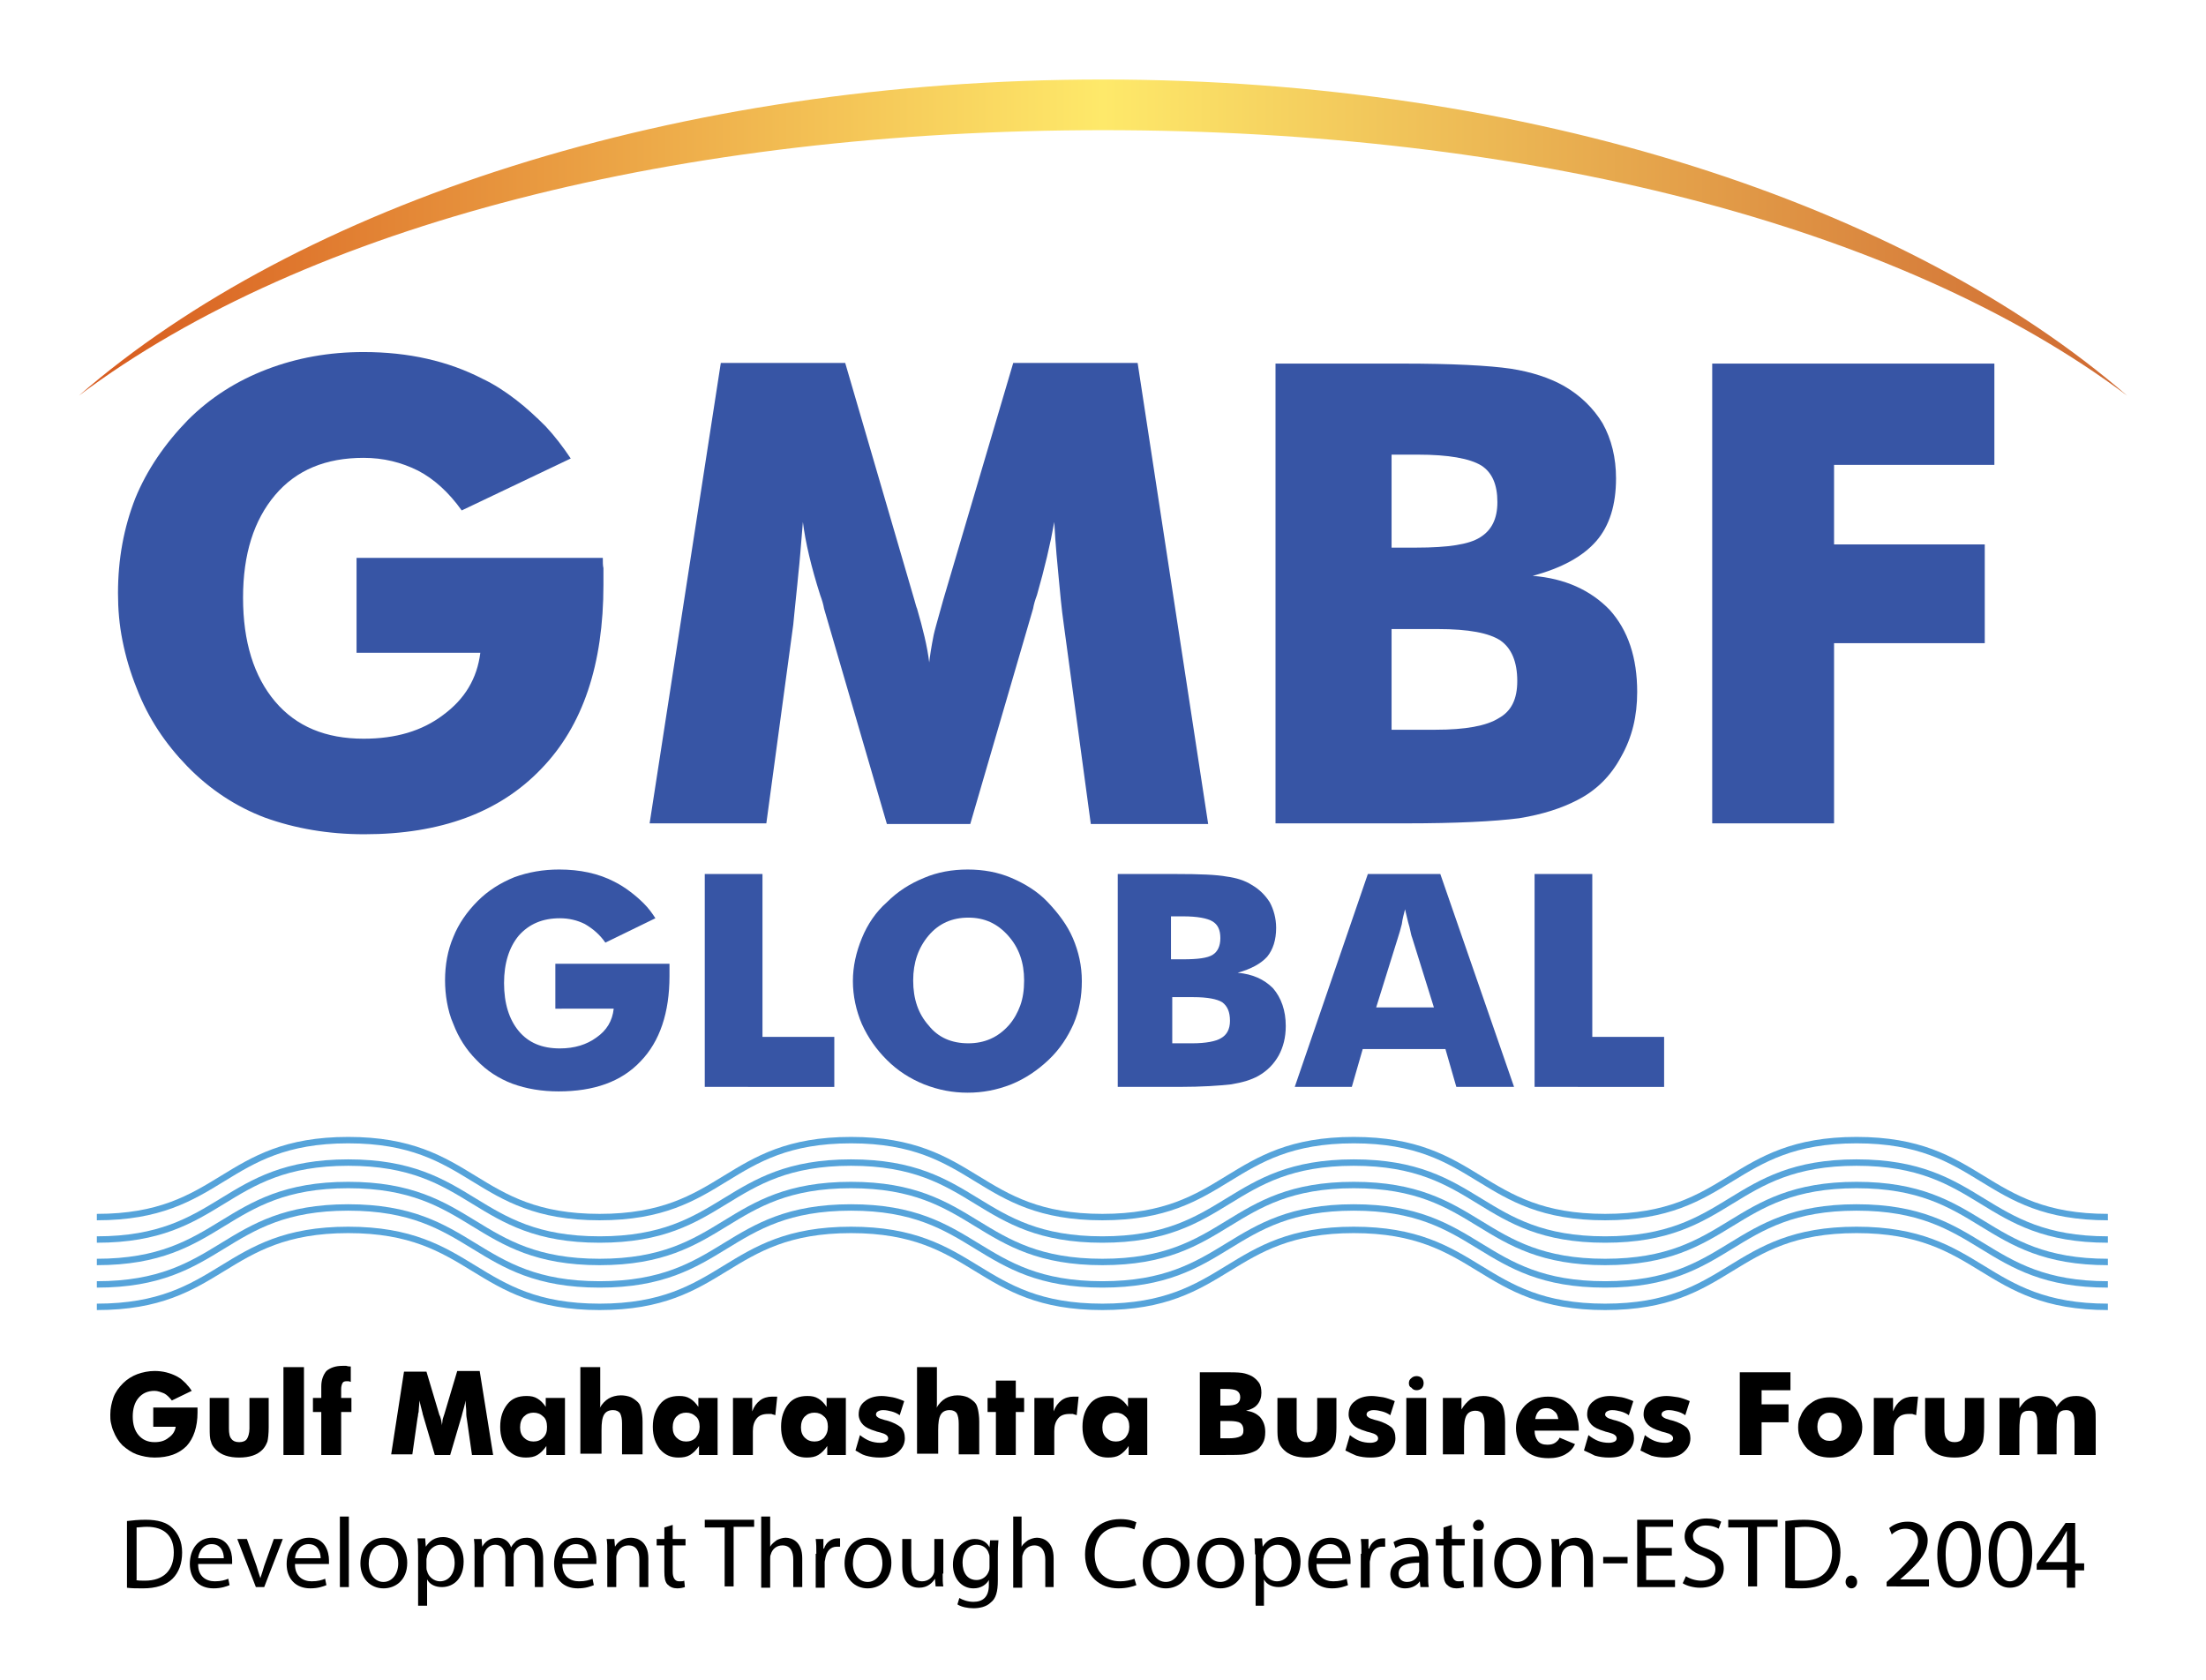 <?xml version="1.0" encoding="utf-8"?>
<!-- Generator: Adobe Illustrator 19.0.0, SVG Export Plug-In . SVG Version: 6.00 Build 0)  -->
<svg version="1.1" id="Layer_1" xmlns="http://www.w3.org/2000/svg" xmlns:xlink="http://www.w3.org/1999/xlink" x="0px" y="0px"
	 viewBox="0 0 344 262" style="enable-background:new 0 0 344 262;" xml:space="preserve">
<style type="text/css">
	.st0{fill:#3755A5;}
	.st1{fill:url(#XMLID_52_);}
	.st2{fill:none;stroke:#55A3DA;stroke-miterlimit:10;}
</style>
<g id="XMLID_187_">
	<g id="XMLID_701_">
		<path id="XMLID_765_" d="M23.9,222.2v-2.7h6.9c0,0.1,0,0.2,0,0.3v0.5c0,2.2-0.6,4-1.7,5.2c-1.2,1.2-2.8,1.8-5,1.8
			c-1,0-1.9-0.2-2.8-0.5c-0.8-0.3-1.5-0.8-2.2-1.4c-0.6-0.6-1.1-1.4-1.4-2.2c-0.2-0.4-0.3-0.9-0.4-1.3c-0.1-0.4-0.1-0.9-0.1-1.3
			c0-1,0.2-1.8,0.5-2.7c0.3-0.8,0.8-1.5,1.5-2.2c0.6-0.6,1.4-1.1,2.2-1.4c0.8-0.3,1.8-0.5,2.7-0.5c1.3,0,2.4,0.3,3.4,0.8
			c0.3,0.2,0.6,0.3,0.9,0.6s0.6,0.5,0.8,0.8c0.3,0.3,0.5,0.6,0.7,0.9l-3.1,1.5c-0.4-0.5-0.8-0.9-1.2-1.1c-0.5-0.2-1-0.4-1.5-0.4
			c-1.1,0-1.9,0.4-2.5,1.1c-0.6,0.7-0.9,1.7-0.9,2.9c0,1.2,0.3,2.2,0.9,2.9c0.6,0.7,1.4,1.1,2.5,1.1c0.9,0,1.6-0.2,2.2-0.7
			c0.6-0.4,1-1,1.1-1.7H23.9z"/>
		<path id="XMLID_763_" d="M41.9,218v4.6c0,1-0.1,1.8-0.2,2.2c-0.2,0.5-0.4,0.9-0.8,1.3c-0.4,0.4-0.9,0.7-1.5,0.9
			c-0.6,0.2-1.3,0.3-2.1,0.3c-0.8,0-1.5-0.1-2.1-0.3c-0.6-0.2-1.1-0.5-1.5-0.9c-0.4-0.4-0.7-0.8-0.8-1.3c-0.2-0.5-0.2-1.2-0.2-2.2
			V218h3v4.8c0,0.7,0.1,1.3,0.4,1.6c0.2,0.3,0.6,0.5,1.2,0.5c0.6,0,1-0.2,1.2-0.5c0.2-0.3,0.4-0.9,0.4-1.6V218H41.9z"/>
		<path id="XMLID_761_" d="M44.2,226.9v-13.7h3.2v13.7H44.2z"/>
		<path id="XMLID_759_" d="M50.1,226.9v-6.7h-1.3V218h1.3v-1.8c0-1,0.3-1.8,0.8-2.4c0.6-0.5,1.4-0.8,2.5-0.8c0.1,0,0.3,0,0.6,0
			c0.3,0.1,0.6,0.1,0.7,0.1v2.4c-0.1,0-0.2-0.1-0.4-0.1c-0.2,0-0.3,0-0.3,0c-0.3,0-0.5,0.1-0.6,0.3c-0.1,0.2-0.2,0.5-0.2,0.9v1.4
			h1.6v2.2h-1.6v6.7H50.1z"/>
		<path id="XMLID_757_" d="M76.9,226.9h-3.3l-0.8-5.6c-0.1-0.5-0.1-0.9-0.1-1.3c0-0.4-0.1-0.9-0.1-1.6c-0.1,0.6-0.3,1.3-0.5,2
			c0,0.1-0.1,0.3-0.1,0.4l-1.8,6.1h-2.4l-1.8-6.1c0-0.1-0.1-0.2-0.1-0.4c-0.2-0.8-0.4-1.5-0.5-2c0,0.6-0.1,1.1-0.1,1.4
			c0,0.2,0,0.4-0.1,0.7c0,0.3-0.1,0.6-0.1,0.7l-0.8,5.6h-3.3l2-12.9h3.5l2,6.7c0,0.1,0.1,0.2,0.1,0.2c0.2,0.6,0.3,1.1,0.3,1.5
			c0-0.2,0.1-0.4,0.1-0.8c0-0.1,0.1-0.4,0.3-1l2-6.7h3.5L76.9,226.9z"/>
		<path id="XMLID_754_" d="M88.1,218v8.9h-2.9v-1.4c-0.4,0.6-0.9,1.1-1.4,1.4c-0.5,0.3-1.1,0.4-1.8,0.4c-1.2,0-2.1-0.4-2.9-1.3
			c-0.3-0.4-0.6-0.9-0.8-1.5c-0.2-0.6-0.3-1.2-0.3-2c0-1.5,0.4-2.6,1.1-3.5c0.7-0.9,1.7-1.3,3-1.3c0.7,0,1.2,0.1,1.7,0.4
			c0.5,0.3,0.9,0.7,1.3,1.3V218H88.1z M85.3,222.5c0-0.7-0.2-1.3-0.6-1.6c-0.4-0.4-0.9-0.6-1.5-0.6s-1.1,0.2-1.5,0.6
			c-0.4,0.4-0.6,1-0.6,1.7c0,0.7,0.2,1.2,0.6,1.6c0.4,0.4,0.9,0.6,1.5,0.6c0.6,0,1.1-0.2,1.5-0.6C85.2,223.7,85.3,223.2,85.3,222.5z
			"/>
		<path id="XMLID_752_" d="M90.5,226.9v-13.7h3.1v4.8c0,0.2,0,0.5,0,0.9c0,0.3,0,0.6-0.1,0.7c0.4-0.7,0.9-1.2,1.4-1.5
			c0.5-0.3,1.2-0.5,1.9-0.5c0.6,0,1.1,0.1,1.6,0.3c0.4,0.2,0.8,0.5,1.1,0.8c0.3,0.3,0.4,0.7,0.5,1.1c0.1,0.5,0.2,1.1,0.2,1.9v5.1
			h-3.2v-4.8c0-0.7-0.1-1.2-0.3-1.6c-0.2-0.3-0.6-0.5-1.1-0.5c-0.6,0-1.1,0.2-1.4,0.7c-0.3,0.5-0.4,1.3-0.4,2.4v3.7H90.5z"/>
		<path id="XMLID_749_" d="M111.9,218v8.9H109v-1.4c-0.4,0.6-0.9,1.1-1.4,1.4c-0.5,0.3-1.1,0.4-1.8,0.4c-1.2,0-2.1-0.4-2.9-1.3
			c-0.3-0.4-0.6-0.9-0.8-1.5c-0.2-0.6-0.3-1.2-0.3-2c0-1.5,0.4-2.6,1.1-3.5c0.7-0.9,1.7-1.3,3-1.3c0.7,0,1.2,0.1,1.7,0.4
			c0.5,0.3,0.9,0.7,1.3,1.3V218H111.9z M109.1,222.5c0-0.7-0.2-1.3-0.6-1.6c-0.4-0.4-0.9-0.6-1.5-0.6s-1.1,0.2-1.5,0.6
			c-0.4,0.4-0.6,1-0.6,1.7c0,0.7,0.2,1.2,0.6,1.6c0.4,0.4,0.9,0.6,1.5,0.6c0.6,0,1.1-0.2,1.5-0.6
			C108.9,223.7,109.1,223.2,109.1,222.5z"/>
		<path id="XMLID_747_" d="M114.3,226.9V218h3v2.1c0.3-0.8,0.7-1.3,1.2-1.7c0.5-0.4,1.2-0.6,1.9-0.6c0.2,0,0.3,0,0.4,0
			c0.1,0,0.1,0,0.2,0c0.1,0,0.1,0,0.2,0l-0.3,2.9c-0.2-0.1-0.4-0.1-0.6-0.2c-0.2,0-0.4,0-0.5,0c-0.8,0-1.4,0.2-1.8,0.7
			c-0.4,0.5-0.6,1.1-0.6,2v3.7H114.3z"/>
		<path id="XMLID_744_" d="M131.9,218v8.9H129v-1.4c-0.4,0.6-0.9,1.1-1.4,1.4c-0.5,0.3-1.1,0.4-1.8,0.4c-1.2,0-2.1-0.4-2.9-1.3
			c-0.3-0.4-0.6-0.9-0.8-1.5c-0.2-0.6-0.3-1.2-0.3-2c0-1.5,0.4-2.6,1.1-3.5c0.7-0.9,1.7-1.3,3-1.3c0.7,0,1.2,0.1,1.7,0.4
			c0.5,0.3,0.9,0.7,1.3,1.3V218H131.9z M129.1,222.5c0-0.7-0.2-1.3-0.6-1.6c-0.4-0.4-0.9-0.6-1.5-0.6s-1.1,0.2-1.5,0.6
			c-0.4,0.4-0.6,1-0.6,1.7c0,0.7,0.2,1.2,0.6,1.6c0.4,0.4,0.9,0.6,1.5,0.6c0.6,0,1.1-0.2,1.5-0.6
			C128.9,223.7,129.1,223.2,129.1,222.5z"/>
		<path id="XMLID_742_" d="M133.4,226.2l0.7-2.4c0.5,0.4,1,0.7,1.5,0.9c0.5,0.2,1.1,0.3,1.7,0.3c0.4,0,0.7-0.1,0.9-0.2
			c0.2-0.1,0.3-0.3,0.3-0.5c0-0.4-0.4-0.7-1.2-0.9c-0.3-0.1-0.5-0.1-0.7-0.2c-1-0.3-1.6-0.6-2-1c-0.4-0.4-0.7-1-0.7-1.6
			c0-0.9,0.3-1.6,1-2.1c0.6-0.5,1.5-0.8,2.6-0.8c0.5,0,1.1,0.1,1.7,0.2c0.5,0.1,1.1,0.3,1.8,0.6l-0.7,2.2c-0.4-0.3-0.9-0.5-1.3-0.6
			c-0.4-0.1-0.8-0.2-1.3-0.2c-0.4,0-0.6,0.1-0.8,0.2c-0.2,0.1-0.3,0.3-0.3,0.5c0,0.3,0.4,0.6,1.2,0.8c0.3,0.1,0.4,0.1,0.4,0.1
			c1.1,0.3,1.8,0.7,2.3,1.1c0.4,0.4,0.6,1,0.6,1.7c0,0.9-0.4,1.6-1.1,2.2c-0.7,0.6-1.6,0.8-2.8,0.8c-0.8,0-1.5-0.1-2.2-0.3
			S134,226.5,133.4,226.2z"/>
		<path id="XMLID_740_" d="M143,226.9v-13.7h3.1v4.8c0,0.2,0,0.5,0,0.9c0,0.3,0,0.6-0.1,0.7c0.4-0.7,0.9-1.2,1.4-1.5
			c0.5-0.3,1.2-0.5,1.9-0.5c0.6,0,1.1,0.1,1.6,0.3c0.4,0.2,0.8,0.5,1.1,0.8c0.3,0.3,0.4,0.7,0.5,1.1c0.1,0.5,0.2,1.1,0.2,1.9v5.1
			h-3.2v-4.8c0-0.7-0.1-1.2-0.3-1.6c-0.2-0.3-0.6-0.5-1.1-0.5c-0.6,0-1.1,0.2-1.4,0.7c-0.3,0.5-0.4,1.3-0.4,2.4v3.7H143z"/>
		<path id="XMLID_738_" d="M155.3,226.9l0-6.7H154V218h1.3v-2.7h3.1v2.7h1.3v2.2h-1.3v6.7H155.3z"/>
		<path id="XMLID_736_" d="M161.3,226.9V218h3v2.1c0.3-0.8,0.7-1.3,1.2-1.7c0.5-0.4,1.2-0.6,1.9-0.6c0.2,0,0.3,0,0.4,0
			c0.1,0,0.1,0,0.2,0s0.1,0,0.2,0l-0.3,2.9c-0.2-0.1-0.4-0.1-0.6-0.2c-0.2,0-0.4,0-0.5,0c-0.8,0-1.4,0.2-1.8,0.7
			c-0.4,0.5-0.6,1.1-0.6,2v3.7H161.3z"/>
		<path id="XMLID_733_" d="M178.9,218v8.9H176v-1.4c-0.4,0.6-0.9,1.1-1.4,1.4c-0.5,0.3-1.1,0.4-1.8,0.4c-1.2,0-2.1-0.4-2.9-1.3
			c-0.3-0.4-0.6-0.9-0.8-1.5s-0.3-1.2-0.3-2c0-1.5,0.4-2.6,1.1-3.5c0.7-0.9,1.7-1.3,3-1.3c0.7,0,1.2,0.1,1.7,0.4
			c0.5,0.3,0.9,0.7,1.3,1.3V218H178.9z M176.1,222.5c0-0.7-0.2-1.3-0.6-1.6c-0.4-0.4-0.9-0.6-1.5-0.6s-1.1,0.2-1.5,0.6
			c-0.4,0.4-0.6,1-0.6,1.7c0,0.7,0.2,1.2,0.6,1.6c0.4,0.4,0.9,0.6,1.5,0.6c0.6,0,1.1-0.2,1.5-0.6
			C175.9,223.7,176.1,223.2,176.1,222.5z"/>
		<path id="XMLID_729_" d="M187.1,226.9V214h3.5c1.4,0,2.4,0,3.1,0.1c0.6,0.1,1.1,0.3,1.5,0.5c0.5,0.3,0.8,0.6,1.1,1
			c0.3,0.4,0.4,1,0.4,1.6c0,0.7-0.2,1.3-0.6,1.8s-1,0.8-1.8,1c0.9,0.1,1.6,0.4,2.2,1c0.5,0.6,0.8,1.3,0.8,2.3c0,0.7-0.1,1.3-0.4,1.8
			c-0.3,0.5-0.7,1-1.2,1.2c-0.4,0.2-1,0.4-1.6,0.5c-0.7,0.1-1.8,0.1-3.2,0.1H187.1z M190.4,219.2h0.7c0.9,0,1.5-0.1,1.8-0.3
			c0.3-0.2,0.5-0.5,0.5-1c0-0.5-0.2-0.8-0.5-1c-0.3-0.2-0.9-0.3-1.8-0.3h-0.8V219.2z M190.4,224.3h1.2c0.8,0,1.4-0.1,1.8-0.3
			c0.4-0.2,0.5-0.5,0.5-1c0-0.5-0.2-0.9-0.5-1.1c-0.3-0.2-0.9-0.3-1.8-0.3h-1.3V224.3z"/>
		<path id="XMLID_727_" d="M208.4,218v4.6c0,1-0.1,1.8-0.2,2.2c-0.2,0.5-0.4,0.9-0.8,1.3c-0.4,0.4-0.9,0.7-1.5,0.9
			c-0.6,0.2-1.3,0.3-2.1,0.3c-0.8,0-1.5-0.1-2.1-0.3c-0.6-0.2-1.1-0.5-1.5-0.9c-0.4-0.4-0.7-0.8-0.8-1.3c-0.2-0.5-0.2-1.2-0.2-2.2
			V218h3v4.8c0,0.7,0.1,1.3,0.4,1.6c0.2,0.3,0.6,0.5,1.2,0.5c0.6,0,1-0.2,1.2-0.5c0.2-0.3,0.4-0.9,0.4-1.6V218H208.4z"/>
		<path id="XMLID_725_" d="M209.8,226.2l0.7-2.4c0.5,0.4,1,0.7,1.5,0.9c0.5,0.2,1.1,0.3,1.7,0.3c0.4,0,0.7-0.1,0.9-0.2
			c0.2-0.1,0.3-0.3,0.3-0.5c0-0.4-0.4-0.7-1.2-0.9c-0.3-0.1-0.5-0.1-0.7-0.2c-1-0.3-1.6-0.6-2-1c-0.4-0.4-0.7-1-0.7-1.6
			c0-0.9,0.3-1.6,1-2.1c0.6-0.5,1.5-0.8,2.6-0.8c0.5,0,1.1,0.1,1.8,0.2c0.5,0.1,1.1,0.3,1.8,0.6l-0.7,2.2c-0.4-0.3-0.9-0.5-1.3-0.6
			c-0.4-0.1-0.8-0.2-1.3-0.2c-0.4,0-0.6,0.1-0.8,0.2c-0.2,0.1-0.3,0.3-0.3,0.5c0,0.3,0.4,0.6,1.2,0.8c0.3,0.1,0.4,0.1,0.4,0.1
			c1.1,0.3,1.8,0.7,2.3,1.1c0.4,0.4,0.6,1,0.6,1.7c0,0.9-0.4,1.6-1.1,2.2c-0.7,0.6-1.6,0.8-2.8,0.8c-0.8,0-1.5-0.1-2.2-0.3
			C211,226.8,210.4,226.5,209.8,226.2z"/>
		<path id="XMLID_722_" d="M219.3,226.9V218h3.1v8.9H219.3z M219.7,215.7L219.7,215.7c0-0.3,0.1-0.6,0.4-0.8
			c0.2-0.2,0.5-0.3,0.8-0.3c0.3,0,0.6,0.1,0.8,0.3s0.3,0.5,0.3,0.8c0,0.3-0.1,0.6-0.3,0.8c-0.2,0.2-0.5,0.3-0.8,0.3
			c-0.3,0-0.6-0.1-0.8-0.4C219.8,216.3,219.7,216,219.7,215.7z"/>
		<path id="XMLID_720_" d="M225,226.9V218h2.9v1.8c0.4-0.7,0.9-1.2,1.4-1.6c0.5-0.3,1.2-0.5,2-0.5c0.6,0,1.1,0.1,1.6,0.3
			c0.4,0.2,0.8,0.5,1.1,0.8c0.3,0.3,0.4,0.7,0.5,1.1c0.1,0.5,0.2,1.1,0.2,1.9v5.1h-3.2v-4.8c0-0.7-0.1-1.2-0.3-1.6
			c-0.2-0.3-0.6-0.5-1.1-0.5c-0.6,0-1.1,0.2-1.4,0.7c-0.3,0.5-0.4,1.3-0.4,2.4v3.7H225z"/>
		<path id="XMLID_717_" d="M246.1,223.1h-6.8c0,0.7,0.2,1.2,0.5,1.6c0.3,0.4,0.8,0.6,1.5,0.6c0.5,0,0.9-0.1,1.2-0.3
			c0.3-0.2,0.6-0.5,0.7-0.8l2.4,1c-0.3,0.7-0.8,1.2-1.5,1.6c-0.7,0.4-1.6,0.6-2.6,0.6c-1.6,0-2.8-0.4-3.7-1.3
			c-0.9-0.8-1.4-2-1.4-3.4c0-1.4,0.5-2.5,1.4-3.5c0.9-0.9,2.1-1.4,3.6-1.4c1.5,0,2.6,0.5,3.5,1.4c0.4,0.5,0.8,1,1,1.7
			c0.2,0.6,0.3,1.4,0.3,2.2V223.1z M243,221.3c-0.1-0.5-0.2-0.9-0.6-1.2c-0.3-0.3-0.7-0.5-1.2-0.5c-0.5,0-0.9,0.1-1.2,0.4
			c-0.3,0.3-0.5,0.7-0.6,1.3H243z"/>
		<path id="XMLID_715_" d="M247,226.2l0.7-2.4c0.5,0.4,1,0.7,1.5,0.9c0.5,0.2,1.1,0.3,1.7,0.3c0.4,0,0.7-0.1,0.9-0.2
			c0.2-0.1,0.3-0.3,0.3-0.5c0-0.4-0.4-0.7-1.2-0.9c-0.3-0.1-0.5-0.1-0.7-0.2c-1-0.3-1.6-0.6-2-1c-0.4-0.4-0.7-1-0.7-1.6
			c0-0.9,0.3-1.6,1-2.1c0.6-0.5,1.5-0.8,2.6-0.8c0.5,0,1.1,0.1,1.8,0.2c0.5,0.1,1.1,0.3,1.8,0.6l-0.7,2.2c-0.4-0.3-0.9-0.5-1.3-0.6
			c-0.4-0.1-0.8-0.2-1.3-0.2c-0.4,0-0.6,0.1-0.8,0.2c-0.2,0.1-0.3,0.3-0.3,0.5c0,0.3,0.4,0.6,1.2,0.8c0.3,0.1,0.4,0.1,0.4,0.1
			c1.1,0.3,1.8,0.7,2.3,1.1c0.4,0.4,0.6,1,0.6,1.7c0,0.9-0.4,1.6-1.1,2.2c-0.7,0.6-1.6,0.8-2.8,0.8c-0.8,0-1.5-0.1-2.2-0.3
			C248.3,226.8,247.7,226.5,247,226.2z"/>
		<path id="XMLID_713_" d="M255.8,226.2l0.7-2.4c0.5,0.4,1,0.7,1.5,0.9c0.5,0.2,1.1,0.3,1.7,0.3c0.4,0,0.7-0.1,0.9-0.2
			c0.2-0.1,0.3-0.3,0.3-0.5c0-0.4-0.4-0.7-1.2-0.9c-0.3-0.1-0.5-0.1-0.7-0.2c-1-0.3-1.6-0.6-2-1c-0.4-0.4-0.7-1-0.7-1.6
			c0-0.9,0.3-1.6,1-2.1c0.6-0.5,1.5-0.8,2.6-0.8c0.5,0,1.1,0.1,1.8,0.2c0.5,0.1,1.1,0.3,1.8,0.6l-0.7,2.2c-0.4-0.3-0.9-0.5-1.3-0.6
			c-0.4-0.1-0.8-0.2-1.3-0.2c-0.4,0-0.6,0.1-0.8,0.2c-0.2,0.1-0.3,0.3-0.3,0.5c0,0.3,0.4,0.6,1.2,0.8c0.3,0.1,0.4,0.1,0.4,0.1
			c1.1,0.3,1.8,0.7,2.3,1.1c0.4,0.4,0.6,1,0.6,1.7c0,0.9-0.4,1.6-1.1,2.2c-0.7,0.6-1.6,0.8-2.8,0.8c-0.8,0-1.5-0.1-2.2-0.3
			C257,226.8,256.4,226.5,255.8,226.2z"/>
		<path id="XMLID_711_" d="M271.3,226.9V214h7.9v2.8h-4.5v2.2h4.2v2.8h-4.2v5.1H271.3z"/>
		<path id="XMLID_708_" d="M290.4,222.5c0,0.7-0.1,1.3-0.4,1.8c-0.3,0.6-0.6,1.1-1.1,1.6c-0.5,0.5-1.1,0.8-1.6,1.1
			c-0.6,0.2-1.2,0.3-1.9,0.3c-0.7,0-1.3-0.1-1.9-0.3c-0.6-0.2-1.1-0.6-1.6-1c-0.5-0.5-0.8-1-1.1-1.6c-0.3-0.5-0.4-1.2-0.4-1.8
			c0-0.7,0.1-1.3,0.4-1.8c0.2-0.6,0.6-1.1,1.1-1.6c0.5-0.4,1-0.8,1.6-1c0.6-0.2,1.2-0.3,1.9-0.3c0.7,0,1.3,0.1,1.9,0.3
			c0.6,0.2,1.1,0.6,1.6,1c0.5,0.4,0.9,1,1.1,1.6C290.2,221.2,290.4,221.8,290.4,222.5z M287.2,222.5c0-0.7-0.2-1.2-0.5-1.6
			c-0.3-0.4-0.8-0.6-1.4-0.6c-0.6,0-1,0.2-1.4,0.6c-0.3,0.4-0.5,0.9-0.5,1.6c0,0.7,0.2,1.2,0.5,1.6c0.4,0.4,0.8,0.6,1.4,0.6
			s1-0.2,1.4-0.6C287.1,223.6,287.2,223.1,287.2,222.5z"/>
		<path id="XMLID_706_" d="M292.2,226.9V218h3v2.1c0.3-0.8,0.7-1.3,1.2-1.7c0.5-0.4,1.2-0.6,1.9-0.6c0.2,0,0.3,0,0.4,0
			c0.1,0,0.1,0,0.2,0s0.1,0,0.2,0l-0.3,2.9c-0.2-0.1-0.4-0.1-0.6-0.2c-0.2,0-0.4,0-0.5,0c-0.8,0-1.4,0.2-1.8,0.7
			c-0.4,0.5-0.6,1.1-0.6,2v3.7H292.2z"/>
		<path id="XMLID_704_" d="M309.4,218v4.6c0,1-0.1,1.8-0.2,2.2c-0.2,0.5-0.4,0.9-0.8,1.3c-0.4,0.4-0.9,0.7-1.5,0.9
			c-0.6,0.2-1.3,0.3-2.1,0.3c-0.8,0-1.5-0.1-2.1-0.3c-0.6-0.2-1.1-0.5-1.5-0.9c-0.4-0.4-0.7-0.8-0.8-1.3c-0.2-0.5-0.2-1.2-0.2-2.2
			V218h3v4.8c0,0.7,0.1,1.3,0.4,1.6c0.2,0.3,0.6,0.5,1.2,0.5c0.6,0,1-0.2,1.2-0.5c0.2-0.3,0.4-0.9,0.4-1.6V218H309.4z"/>
		<path id="XMLID_702_" d="M323.5,226.9V222c0-0.8-0.1-1.3-0.3-1.6c-0.2-0.3-0.5-0.5-1-0.5c-0.6,0-1,0.2-1.2,0.6
			c-0.2,0.4-0.3,1.2-0.3,2.5v3.8h-3V222c0-0.8-0.1-1.3-0.3-1.6c-0.2-0.3-0.5-0.4-1-0.4c-0.6,0-1,0.2-1.2,0.6
			c-0.2,0.4-0.3,1.2-0.3,2.5v3.8h-3.1V218h3.1v1.6c0.4-0.6,0.8-1.1,1.3-1.4c0.5-0.3,1-0.5,1.7-0.5c0.7,0,1.3,0.1,1.8,0.4
			c0.4,0.3,0.8,0.7,1,1.3c0.4-0.6,0.8-1,1.3-1.3c0.5-0.3,1.1-0.4,1.8-0.4c0.5,0,1,0.1,1.4,0.3c0.4,0.2,0.8,0.5,1,0.8
			c0.2,0.3,0.4,0.6,0.5,1c0.1,0.3,0.1,1,0.1,1.8v0.2v5.1H323.5z"/>
	</g>
</g>
<g id="XMLID_1_">
	<g id="XMLID_992_">
		<path id="XMLID_1087_" d="M19.8,237.2c0.8-0.1,1.8-0.2,2.9-0.2c1.9,0,3.3,0.4,4.2,1.3c0.9,0.9,1.5,2.1,1.5,3.8
			c0,1.7-0.5,3.1-1.5,4.1c-1,1-2.6,1.5-4.6,1.5c-1,0-1.8,0-2.5-0.1V237.2z M21.2,246.4c0.3,0.1,0.8,0.1,1.4,0.1
			c2.9,0,4.5-1.6,4.5-4.4c0-2.5-1.4-4-4.2-4c-0.7,0-1.2,0.1-1.6,0.1V246.4z"/>
		<path id="XMLID_1084_" d="M30.9,244c0,1.8,1.2,2.6,2.6,2.6c1,0,1.6-0.2,2.1-0.4l0.2,1c-0.5,0.2-1.3,0.5-2.5,0.5
			c-2.3,0-3.7-1.5-3.7-3.8s1.3-4.1,3.5-4.1c2.5,0,3.1,2.2,3.1,3.5c0,0.3,0,0.5,0,0.6H30.9z M34.9,243c0-0.9-0.4-2.2-1.9-2.2
			c-1.4,0-2,1.3-2.1,2.2H34.9z"/>
		<path id="XMLID_1082_" d="M38.5,240l1.5,4.2c0.2,0.7,0.4,1.3,0.6,1.9h0c0.2-0.6,0.4-1.2,0.6-1.9l1.5-4.2h1.4l-2.9,7.5h-1.3L37,240
			H38.5z"/>
		<path id="XMLID_1079_" d="M46,244c0,1.8,1.2,2.6,2.6,2.6c1,0,1.6-0.2,2.1-0.4l0.2,1c-0.5,0.2-1.3,0.5-2.5,0.5
			c-2.3,0-3.7-1.5-3.7-3.8s1.3-4.1,3.5-4.1c2.5,0,3.1,2.2,3.1,3.5c0,0.3,0,0.5,0,0.6H46z M50,243c0-0.9-0.4-2.2-1.9-2.2
			c-1.4,0-2,1.3-2.1,2.2H50z"/>
		<path id="XMLID_1077_" d="M53,236.5h1.4v11H53V236.5z"/>
		<path id="XMLID_1074_" d="M63.5,243.7c0,2.8-1.9,4-3.7,4c-2,0-3.6-1.5-3.6-3.9c0-2.5,1.6-4,3.7-4C62,239.8,63.5,241.4,63.5,243.7z
			 M57.5,243.8c0,1.6,0.9,2.9,2.3,2.9c1.3,0,2.3-1.2,2.3-2.9c0-1.3-0.6-2.9-2.3-2.9C58.2,240.8,57.5,242.3,57.5,243.8z"/>
		<path id="XMLID_1071_" d="M65.2,242.4c0-1,0-1.7-0.1-2.5h1.2l0.1,1.3h0c0.6-0.9,1.4-1.5,2.7-1.5c1.8,0,3.2,1.5,3.2,3.8
			c0,2.7-1.6,4-3.4,4c-1,0-1.9-0.4-2.3-1.2h0v4.1h-1.4V242.4z M66.5,244.4c0,0.2,0,0.4,0.1,0.6c0.2,0.9,1.1,1.6,2,1.6
			c1.4,0,2.3-1.2,2.3-2.9c0-1.5-0.8-2.8-2.2-2.8c-0.9,0-1.8,0.7-2.1,1.7c0,0.2-0.1,0.4-0.1,0.6V244.4z"/>
		<path id="XMLID_1069_" d="M74,242c0-0.8,0-1.4-0.1-2h1.2l0.1,1.2h0c0.4-0.7,1.1-1.4,2.4-1.4c1,0,1.8,0.6,2.1,1.5h0
			c0.2-0.4,0.5-0.7,0.8-1c0.5-0.3,0.9-0.5,1.7-0.5c1,0,2.5,0.7,2.5,3.3v4.4h-1.3v-4.3c0-1.4-0.5-2.3-1.6-2.3c-0.8,0-1.4,0.6-1.6,1.2
			c-0.1,0.2-0.1,0.4-0.1,0.7v4.6h-1.3V243c0-1.2-0.5-2.1-1.6-2.1c-0.9,0-1.5,0.7-1.7,1.4c-0.1,0.2-0.1,0.4-0.1,0.7v4.5H74V242z"/>
		<path id="XMLID_1066_" d="M87.7,244c0,1.8,1.2,2.6,2.6,2.6c1,0,1.6-0.2,2.1-0.4l0.2,1c-0.5,0.2-1.3,0.5-2.5,0.5
			c-2.3,0-3.7-1.5-3.7-3.8s1.3-4.1,3.5-4.1c2.5,0,3.1,2.2,3.1,3.5c0,0.3,0,0.5,0,0.6H87.7z M91.7,243c0-0.9-0.4-2.2-1.9-2.2
			c-1.4,0-2,1.3-2.1,2.2H91.7z"/>
		<path id="XMLID_1064_" d="M94.7,242c0-0.8,0-1.4-0.1-2h1.2l0.1,1.2h0c0.4-0.7,1.2-1.4,2.5-1.4c1,0,2.7,0.6,2.7,3.2v4.5h-1.4v-4.3
			c0-1.2-0.4-2.2-1.7-2.2c-0.9,0-1.6,0.6-1.8,1.4c-0.1,0.2-0.1,0.4-0.1,0.6v4.5h-1.4V242z"/>
		<path id="XMLID_1062_" d="M104.9,237.8v2.2h2v1h-2v4.1c0,0.9,0.3,1.5,1,1.5c0.4,0,0.6,0,0.8-0.1l0.1,1c-0.3,0.1-0.7,0.2-1.2,0.2
			c-0.6,0-1.1-0.2-1.5-0.6c-0.4-0.4-0.5-1.1-0.5-2V241h-1.2v-1h1.2v-1.8L104.9,237.8z"/>
		<path id="XMLID_1060_" d="M113.1,238.2h-3.2V237h7.7v1.1h-3.2v9.3h-1.4V238.2z"/>
		<path id="XMLID_1058_" d="M118.7,236.5h1.4v4.7h0c0.2-0.4,0.6-0.7,1-1c0.4-0.2,0.9-0.4,1.4-0.4c1,0,2.6,0.6,2.6,3.2v4.5h-1.4v-4.3
			c0-1.2-0.4-2.2-1.7-2.2c-0.9,0-1.6,0.6-1.8,1.4c-0.1,0.2-0.1,0.4-0.1,0.7v4.5h-1.4V236.5z"/>
		<path id="XMLID_1056_" d="M127.3,242.3c0-0.9,0-1.6-0.1-2.3h1.2l0,1.5h0.1c0.3-1,1.2-1.6,2.1-1.6c0.2,0,0.3,0,0.4,0v1.3
			c-0.1,0-0.3,0-0.5,0c-1,0-1.6,0.7-1.8,1.8c0,0.2-0.1,0.4-0.1,0.6v4h-1.4V242.3z"/>
		<path id="XMLID_1053_" d="M139,243.7c0,2.8-1.9,4-3.7,4c-2,0-3.6-1.5-3.6-3.9c0-2.5,1.6-4,3.7-4C137.5,239.8,139,241.4,139,243.7z
			 M133,243.8c0,1.6,0.9,2.9,2.3,2.9c1.3,0,2.3-1.2,2.3-2.9c0-1.3-0.6-2.9-2.3-2.9C133.7,240.8,133,242.3,133,243.8z"/>
		<path id="XMLID_1051_" d="M147,245.4c0,0.8,0,1.5,0.1,2h-1.2l-0.1-1.2h0c-0.4,0.6-1.1,1.4-2.5,1.4c-1.2,0-2.6-0.7-2.6-3.3V240h1.4
			v4.2c0,1.4,0.4,2.4,1.7,2.4c0.9,0,1.6-0.6,1.8-1.2c0.1-0.2,0.1-0.5,0.1-0.7V240h1.4V245.4z"/>
		<path id="XMLID_1048_" d="M155.7,240c0,0.5-0.1,1.1-0.1,2.1v4.4c0,1.7-0.3,2.8-1.1,3.4c-0.7,0.7-1.8,0.9-2.7,0.9
			c-0.9,0-1.9-0.2-2.5-0.6l0.3-1c0.5,0.3,1.3,0.6,2.2,0.6c1.4,0,2.4-0.7,2.4-2.6v-0.8h0c-0.4,0.7-1.2,1.3-2.4,1.3
			c-1.9,0-3.2-1.6-3.2-3.7c0-2.5,1.7-4,3.4-4c1.3,0,2,0.7,2.3,1.3h0l0.1-1.1H155.7z M154.3,242.9c0-0.2,0-0.4-0.1-0.6
			c-0.2-0.8-0.9-1.4-1.9-1.4c-1.3,0-2.2,1.1-2.2,2.8c0,1.5,0.7,2.7,2.2,2.7c0.8,0,1.6-0.5,1.9-1.4c0.1-0.2,0.1-0.5,0.1-0.7V242.9z"
			/>
		<path id="XMLID_1046_" d="M157.9,236.5h1.4v4.7h0c0.2-0.4,0.6-0.7,1-1c0.4-0.2,0.9-0.4,1.4-0.4c1,0,2.6,0.6,2.6,3.2v4.5H163v-4.3
			c0-1.2-0.5-2.2-1.7-2.2c-0.9,0-1.6,0.6-1.8,1.4c-0.1,0.2-0.1,0.4-0.1,0.7v4.5h-1.4V236.5z"/>
		<path id="XMLID_1044_" d="M177.2,247.2c-0.5,0.2-1.5,0.5-2.8,0.5c-2.9,0-5.2-1.9-5.2-5.3c0-3.3,2.2-5.5,5.5-5.5
			c1.3,0,2.1,0.3,2.5,0.5l-0.3,1.1c-0.5-0.2-1.2-0.4-2.1-0.4c-2.5,0-4.1,1.6-4.1,4.3c0,2.6,1.5,4.2,4,4.2c0.8,0,1.7-0.2,2.2-0.4
			L177.2,247.2z"/>
		<path id="XMLID_1041_" d="M185.5,243.7c0,2.8-1.9,4-3.7,4c-2,0-3.6-1.5-3.6-3.9c0-2.5,1.6-4,3.7-4
			C184,239.8,185.5,241.4,185.5,243.7z M179.5,243.8c0,1.6,0.9,2.9,2.3,2.9c1.3,0,2.3-1.2,2.3-2.9c0-1.3-0.6-2.9-2.3-2.9
			C180.2,240.8,179.5,242.3,179.5,243.8z"/>
		<path id="XMLID_1038_" d="M194,243.7c0,2.8-1.9,4-3.7,4c-2,0-3.6-1.5-3.6-3.9c0-2.5,1.6-4,3.7-4C192.5,239.8,194,241.4,194,243.7z
			 M188,243.8c0,1.6,0.9,2.9,2.3,2.9c1.3,0,2.3-1.2,2.3-2.9c0-1.3-0.6-2.9-2.3-2.9C188.7,240.8,188,242.3,188,243.8z"/>
		<path id="XMLID_1035_" d="M195.7,242.4c0-1,0-1.7-0.1-2.5h1.2l0.1,1.3h0c0.6-0.9,1.4-1.5,2.7-1.5c1.8,0,3.2,1.5,3.2,3.8
			c0,2.7-1.6,4-3.4,4c-1,0-1.9-0.4-2.3-1.2h0v4.1h-1.3V242.4z M197,244.4c0,0.2,0,0.4,0.1,0.6c0.2,0.9,1.1,1.6,2,1.6
			c1.4,0,2.3-1.2,2.3-2.9c0-1.5-0.8-2.8-2.2-2.8c-0.9,0-1.8,0.7-2.1,1.7c0,0.2-0.1,0.4-0.1,0.6V244.4z"/>
		<path id="XMLID_1032_" d="M205.3,244c0,1.8,1.2,2.6,2.6,2.6c1,0,1.6-0.2,2.1-0.4l0.2,1c-0.5,0.2-1.3,0.5-2.5,0.5
			c-2.3,0-3.7-1.5-3.7-3.8s1.3-4.1,3.5-4.1c2.5,0,3.1,2.2,3.1,3.5c0,0.3,0,0.5,0,0.6H205.3z M209.3,243c0-0.9-0.4-2.2-1.9-2.2
			c-1.4,0-2,1.3-2.1,2.2H209.3z"/>
		<path id="XMLID_1030_" d="M212.3,242.3c0-0.9,0-1.6-0.1-2.3h1.2l0,1.5h0.1c0.3-1,1.2-1.6,2.1-1.6c0.2,0,0.3,0,0.4,0v1.3
			c-0.1,0-0.3,0-0.5,0c-1,0-1.6,0.7-1.8,1.8c0,0.2-0.1,0.4-0.1,0.6v4h-1.4V242.3z"/>
		<path id="XMLID_1027_" d="M221.5,247.5l-0.1-0.9h0c-0.4,0.6-1.2,1.1-2.3,1.1c-1.5,0-2.3-1.1-2.3-2.2c0-1.8,1.6-2.8,4.5-2.8v-0.2
			c0-0.6-0.2-1.7-1.7-1.7c-0.7,0-1.4,0.2-2,0.6l-0.3-0.9c0.6-0.4,1.5-0.7,2.5-0.7c2.3,0,2.9,1.6,2.9,3.1v2.8c0,0.7,0,1.3,0.1,1.8
			H221.5z M221.3,243.7c-1.5,0-3.2,0.2-3.2,1.7c0,0.9,0.6,1.3,1.3,1.3c1,0,1.6-0.6,1.8-1.3c0-0.1,0.1-0.3,0.1-0.4V243.7z"/>
		<path id="XMLID_1025_" d="M226.4,237.8v2.2h2v1h-2v4.1c0,0.9,0.3,1.5,1,1.5c0.4,0,0.6,0,0.8-0.1l0.1,1c-0.3,0.1-0.7,0.2-1.2,0.2
			c-0.6,0-1.1-0.2-1.5-0.6c-0.4-0.4-0.5-1.1-0.5-2V241h-1.2v-1h1.2v-1.8L226.4,237.8z"/>
		<path id="XMLID_1022_" d="M231.4,237.9c0,0.5-0.3,0.8-0.9,0.8c-0.5,0-0.8-0.4-0.8-0.8c0-0.5,0.4-0.9,0.9-0.9
			C231,237,231.4,237.4,231.4,237.9z M229.8,247.5V240h1.4v7.5H229.8z"/>
		<path id="XMLID_1019_" d="M240.3,243.7c0,2.8-1.9,4-3.7,4c-2,0-3.6-1.5-3.6-3.9c0-2.5,1.6-4,3.7-4
			C238.8,239.8,240.3,241.4,240.3,243.7z M234.3,243.8c0,1.6,0.9,2.9,2.3,2.9c1.3,0,2.3-1.2,2.3-2.9c0-1.3-0.6-2.9-2.3-2.9
			C235,240.8,234.3,242.3,234.3,243.8z"/>
		<path id="XMLID_1017_" d="M242,242c0-0.8,0-1.4-0.1-2h1.2l0.1,1.2h0c0.4-0.7,1.2-1.4,2.5-1.4c1,0,2.7,0.6,2.7,3.2v4.5H247v-4.3
			c0-1.2-0.5-2.2-1.7-2.2c-0.9,0-1.6,0.6-1.8,1.4c-0.1,0.2-0.1,0.4-0.1,0.6v4.5H242V242z"/>
		<path id="XMLID_1015_" d="M253.8,242.8v1h-3.8v-1H253.8z"/>
		<path id="XMLID_1013_" d="M260.8,242.6h-4.1v3.8h4.5v1.1h-5.9V237h5.6v1.1h-4.3v3.3h4.1V242.6z"/>
		<path id="XMLID_1011_" d="M262.9,245.8c0.6,0.4,1.5,0.7,2.4,0.7c1.4,0,2.2-0.7,2.2-1.8c0-1-0.6-1.5-2-2.1c-1.7-0.6-2.8-1.5-2.8-3
			c0-1.6,1.3-2.8,3.4-2.8c1.1,0,1.8,0.2,2.3,0.5l-0.4,1.1c-0.3-0.2-1-0.5-2-0.5c-1.4,0-2,0.9-2,1.6c0,1,0.6,1.5,2.1,2
			c1.8,0.7,2.7,1.5,2.7,3.1c0,1.6-1.2,3-3.7,3c-1,0-2.1-0.3-2.7-0.7L262.9,245.8z"/>
		<path id="XMLID_1009_" d="M272.7,238.2h-3.2V237h7.7v1.1H274v9.3h-1.4V238.2z"/>
		<path id="XMLID_1006_" d="M278.4,237.2c0.8-0.1,1.8-0.2,2.9-0.2c1.9,0,3.3,0.4,4.2,1.3c0.9,0.9,1.5,2.1,1.5,3.8
			c0,1.7-0.5,3.1-1.5,4.1c-1,1-2.6,1.5-4.6,1.5c-1,0-1.8,0-2.5-0.1V237.2z M279.8,246.4c0.3,0.1,0.8,0.1,1.4,0.1
			c2.9,0,4.5-1.6,4.5-4.4c0-2.5-1.4-4-4.2-4c-0.7,0-1.2,0.1-1.6,0.1V246.4z"/>
		<path id="XMLID_1004_" d="M287.8,246.7c0-0.6,0.4-1,0.9-1s0.9,0.4,0.9,1c0,0.6-0.4,1-0.9,1C288.2,247.7,287.8,247.2,287.8,246.7z"
			/>
		<path id="XMLID_1002_" d="M294.2,247.5v-0.8l1.1-1c2.6-2.5,3.7-3.8,3.8-5.3c0-1-0.5-2-2-2c-0.9,0-1.7,0.5-2.1,0.9l-0.4-1
			c0.7-0.6,1.7-1,2.9-1c2.2,0,3.1,1.5,3.1,2.9c0,1.9-1.3,3.4-3.5,5.4l-0.8,0.7v0h4.5v1.1H294.2z"/>
		<path id="XMLID_999_" d="M308.9,242.3c0,3.4-1.3,5.3-3.5,5.3c-2,0-3.3-1.8-3.3-5.2c0-3.4,1.5-5.2,3.5-5.2
			C307.7,237.2,308.9,239.1,308.9,242.3z M303.4,242.5c0,2.6,0.8,4.1,2,4.1c1.4,0,2.1-1.6,2.1-4.2c0-2.5-0.6-4.1-2-4.1
			C304.3,238.3,303.4,239.7,303.4,242.5z"/>
		<path id="XMLID_996_" d="M316.9,242.3c0,3.4-1.3,5.3-3.5,5.3c-2,0-3.3-1.8-3.3-5.2c0-3.4,1.5-5.2,3.5-5.2
			C315.6,237.2,316.9,239.1,316.9,242.3z M311.4,242.5c0,2.6,0.8,4.1,2,4.1c1.4,0,2.1-1.6,2.1-4.2c0-2.5-0.6-4.1-2-4.1
			C312.2,238.3,311.4,239.7,311.4,242.5z"/>
		<path id="XMLID_993_" d="M322.3,247.5v-2.7h-4.7v-0.9l4.5-6.4h1.5v6.3h1.4v1.1h-1.4v2.7H322.3z M322.3,243.7v-3.4
			c0-0.5,0-1.1,0-1.6h0c-0.3,0.6-0.6,1-0.8,1.5l-2.5,3.4v0H322.3z"/>
	</g>
</g>
<g id="XMLID_5_">
	<g id="XMLID_71_">
		<g id="XMLID_286_">
			<path id="XMLID_295_" class="st0" d="M55.6,102.1V87H94c0,0.7,0,1.2,0.1,1.6v2.6c0,12.4-3.2,22-9.7,28.7
				c-6.5,6.8-15.7,10.2-27.6,10.2c-5.6,0-10.8-0.9-15.5-2.6c-4.5-1.7-8.6-4.4-12.1-8c-3.4-3.5-6.1-7.5-7.9-12.2
				c-1-2.5-1.7-4.9-2.2-7.4c-0.5-2.5-0.7-4.9-0.7-7.4c0-5.3,0.9-10.2,2.7-14.8c1.8-4.4,4.6-8.5,8.2-12.2c3.5-3.5,7.6-6.1,12.3-7.9
				c4.7-1.8,9.7-2.7,15.1-2.7c7,0,13.2,1.4,18.6,4.2c1.7,0.8,3.4,1.9,5.1,3.2c1.7,1.3,3.2,2.7,4.7,4.2c1.4,1.5,2.7,3.2,3.9,5
				l-17,8.1c-2-2.8-4.3-4.9-6.8-6.2c-2.6-1.3-5.4-2-8.5-2c-5.9,0-10.5,1.9-13.8,5.8c-3.3,3.9-5,9.2-5,16c0,6.9,1.7,12.3,5,16.2
				c3.3,3.9,7.9,5.8,13.8,5.8c5,0,9.1-1.2,12.4-3.7c3.4-2.5,5.3-5.7,5.8-9.7H55.6z"/>
			<path id="XMLID_293_" class="st0" d="M188.4,128.5h-18.3l-4.2-31c-0.4-2.8-0.6-5.2-0.8-7.3c-0.2-2.1-0.5-5-0.7-8.8
				c-0.6,3.4-1.5,7.2-2.7,11.4c-0.3,0.8-0.5,1.5-0.6,2.1l-9.8,33.6h-13l-9.8-33.6c-0.1-0.6-0.3-1.3-0.6-2.1
				c-1.4-4.4-2.3-8.2-2.7-11.4c-0.3,3.6-0.5,6.3-0.7,8c-0.1,0.9-0.2,2.3-0.4,4c-0.2,1.8-0.3,3.1-0.4,4l-4.2,31h-18.2l11.1-71.8h19.4
				l10.8,37c0.2,0.7,0.3,1.1,0.4,1.3c0.9,3.1,1.6,5.9,1.9,8.4c0.1-0.9,0.3-2.3,0.7-4.3c0.1-0.5,0.6-2.3,1.5-5.5l10.9-36.9h19.4
				L188.4,128.5z"/>
			<path id="XMLID_289_" class="st0" d="M198.9,128.5V56.7h19.7c7.9,0,13.6,0.3,17,0.8c3.2,0.5,6,1.4,8.3,2.7c2.6,1.5,4.6,3.5,6,5.8
				c1.4,2.5,2.1,5.4,2.1,8.6c0,4.1-1,7.4-3.1,9.8c-2.1,2.4-5.4,4.2-9.9,5.4c5,0.4,9,2.2,12,5.3c2.9,3.2,4.3,7.5,4.3,12.8
				c0,3.8-0.8,7.1-2.5,10.1c-1.6,3-3.9,5.3-6.9,6.8c-2.3,1.2-5.3,2.2-9,2.8c-3.9,0.5-9.8,0.8-17.7,0.8H198.9z M217,85.4h3.9
				c4.9,0,8.2-0.5,9.9-1.6c1.8-1.1,2.7-2.9,2.7-5.5c0-2.7-0.8-4.6-2.5-5.7c-1.8-1.1-5.1-1.7-9.9-1.7H217V85.4z M217,113.8h6.9
				c4.6,0,7.9-0.6,9.8-1.8c2-1.1,2.9-3,2.9-5.8c0-3-0.9-5.1-2.6-6.3c-1.8-1.2-5-1.8-9.8-1.8H217V113.8z"/>
			<path id="XMLID_287_" class="st0" d="M267,128.5V56.7h44v15.8H286v12.4h23.5v15.4H286v28.1H267z"/>
		</g>
	</g>
	<g id="XMLID_9_">
		<g id="XMLID_340_">
			<path id="XMLID_355_" class="st0" d="M86.6,157.3v-7h17.8c0,0.3,0,0.6,0,0.7v1.2c0,5.7-1.5,10.2-4.5,13.3
				c-3,3.2-7.3,4.7-12.8,4.7c-2.6,0-5-0.4-7.2-1.2c-2.1-0.8-4-2-5.6-3.7c-1.6-1.6-2.8-3.5-3.6-5.6c-0.5-1.1-0.8-2.3-1-3.4
				c-0.2-1.1-0.3-2.3-0.3-3.4c0-2.4,0.4-4.7,1.3-6.8c0.8-2,2.1-3.9,3.8-5.6c1.6-1.6,3.5-2.8,5.7-3.7c2.2-0.8,4.5-1.2,7-1.2
				c3.2,0,6.1,0.6,8.6,1.9c0.8,0.4,1.6,0.9,2.4,1.5c0.8,0.6,1.5,1.2,2.2,1.9c0.7,0.7,1.3,1.5,1.8,2.3l-7.8,3.8
				c-0.9-1.3-2-2.2-3.2-2.9c-1.2-0.6-2.5-0.9-3.9-0.9c-2.7,0-4.8,0.9-6.4,2.7c-1.5,1.8-2.3,4.3-2.3,7.4c0,3.2,0.8,5.7,2.3,7.5
				c1.5,1.8,3.6,2.7,6.4,2.7c2.3,0,4.2-0.6,5.7-1.7c1.6-1.1,2.5-2.6,2.7-4.5H86.6z"/>
			<path id="XMLID_353_" class="st0" d="M109.9,169.5v-33.2h9v25.4h11.2v7.8H109.9z"/>
			<path id="XMLID_350_" class="st0" d="M168.7,153c0,2.4-0.4,4.6-1.3,6.7c-0.9,2-2.1,3.9-3.9,5.6c-1.7,1.6-3.6,2.9-5.8,3.8
				c-2.3,0.9-4.5,1.3-6.8,1.3c-2.3,0-4.5-0.4-6.8-1.3c-2.2-0.9-4.1-2.1-5.8-3.8c-1.6-1.6-2.9-3.4-3.9-5.6c-0.9-2.1-1.4-4.4-1.4-6.7
				s0.5-4.5,1.4-6.7c0.9-2.2,2.2-4.1,3.9-5.6c1.7-1.7,3.6-2.9,5.8-3.8c2.1-0.9,4.4-1.3,6.8-1.3c2.4,0,4.7,0.4,6.8,1.3
				c2.1,0.9,4.1,2.1,5.7,3.8s3,3.5,3.9,5.6C168.2,148.4,168.7,150.6,168.7,153z M151,162.7c2.5,0,4.6-0.9,6.3-2.8
				c0.8-0.9,1.4-2,1.8-3.1c0.4-1.1,0.6-2.4,0.6-3.9c0-2.8-0.8-5.1-2.5-7c-1.7-1.9-3.7-2.8-6.2-2.8c-2.5,0-4.6,0.9-6.2,2.8
				s-2.4,4.2-2.4,7c0,2.9,0.8,5.2,2.4,7C146.3,161.8,148.4,162.7,151,162.7z"/>
			<path id="XMLID_346_" class="st0" d="M174.3,169.5v-33.2h9.1c3.7,0,6.3,0.1,7.9,0.4c1.5,0.2,2.8,0.6,3.9,1.3
				c1.2,0.7,2.1,1.6,2.8,2.7c0.6,1.1,1,2.5,1,4c0,1.9-0.5,3.4-1.4,4.5c-1,1.1-2.5,1.9-4.6,2.5c2.3,0.2,4.1,1,5.5,2.4
				c1.3,1.5,2,3.5,2,5.9c0,1.8-0.4,3.3-1.1,4.6c-0.8,1.4-1.8,2.4-3.2,3.2c-1.1,0.6-2.4,1-4.2,1.3c-1.8,0.2-4.5,0.4-8.2,0.4H174.3z
				 M182.7,149.6h1.8c2.3,0,3.8-0.2,4.6-0.7c0.8-0.5,1.2-1.4,1.2-2.6c0-1.3-0.4-2.1-1.2-2.6c-0.8-0.5-2.4-0.8-4.6-0.8h-1.9V149.6z
				 M182.7,162.7h3.2c2.1,0,3.7-0.3,4.5-0.8c0.9-0.5,1.4-1.4,1.4-2.7c0-1.4-0.4-2.3-1.2-2.9c-0.8-0.5-2.3-0.8-4.5-0.8h-3.3V162.7z"
				/>
			<path id="XMLID_343_" class="st0" d="M201.9,169.5l11.4-33.2h11.3l11.5,33.2h-9l-1.7-5.9h-12.9l-1.7,5.9H201.9z M214.6,157.1h9
				l-3.4-10.9c-0.1-0.2-0.2-0.7-0.4-1.6c-0.3-1-0.5-2-0.7-2.8c-0.2,0.8-0.4,1.5-0.5,2.3c-0.2,0.8-0.4,1.5-0.6,2.1L214.6,157.1z"/>
			<path id="XMLID_341_" class="st0" d="M239.3,169.5v-33.2h9v25.4h11.2v7.8H239.3z"/>
		</g>
	</g>
	<linearGradient id="XMLID_52_" gradientUnits="userSpaceOnUse" x1="12.333" y1="37.014" x2="331.667" y2="37.014">
		<stop  offset="0" style="stop-color:#D7591E"/>
		<stop  offset="0.5" style="stop-color:#FEE96A"/>
		<stop  offset="1" style="stop-color:#CF6831"/>
	</linearGradient>
	<path id="XMLID_7_" class="st1" d="M172,20.3c65.9,0,124.1,14.7,159.7,41.4c-34.3-29.7-93-49.3-159.7-49.3S46.6,31.9,12.3,61.7
		C47.9,35,106.1,20.3,172,20.3z"/>
</g>
<g id="XMLID_4_">
	<g id="XMLID_273_">
		<path id="XMLID_274_" class="st2" d="M328.7,189.8c-19.6,0-19.6-12-39.2-12c-19.6,0-19.6,12-39.2,12c-19.6,0-19.6-12-39.2-12
			c-19.6,0-19.6,12-39.2,12c-19.6,0-19.6-12-39.2-12c-19.6,0-19.6,12-39.2,12c-19.6,0-19.6-12-39.2-12s-19.6,12-39.2,12"/>
	</g>
	<g id="XMLID_271_">
		<path id="XMLID_272_" class="st2" d="M328.7,193.3c-19.6,0-19.6-12-39.2-12c-19.6,0-19.6,12-39.2,12c-19.6,0-19.6-12-39.2-12
			c-19.6,0-19.6,12-39.2,12c-19.6,0-19.6-12-39.2-12c-19.6,0-19.6,12-39.2,12c-19.6,0-19.6-12-39.2-12s-19.6,12-39.2,12"/>
	</g>
	<g id="XMLID_29_">
		<path id="XMLID_270_" class="st2" d="M328.7,196.8c-19.6,0-19.6-12-39.2-12c-19.6,0-19.6,12-39.2,12c-19.6,0-19.6-12-39.2-12
			c-19.6,0-19.6,12-39.2,12c-19.6,0-19.6-12-39.2-12c-19.6,0-19.6,12-39.2,12c-19.6,0-19.6-12-39.2-12s-19.6,12-39.2,12"/>
	</g>
	<g id="XMLID_24_">
		<path id="XMLID_28_" class="st2" d="M328.7,200.3c-19.6,0-19.6-12-39.2-12c-19.6,0-19.6,12-39.2,12c-19.6,0-19.6-12-39.2-12
			c-19.6,0-19.6,12-39.2,12c-19.6,0-19.6-12-39.2-12c-19.6,0-19.6,12-39.2,12c-19.6,0-19.6-12-39.2-12s-19.6,12-39.2,12"/>
	</g>
	<g id="XMLID_8_">
		<path id="XMLID_21_" class="st2" d="M328.7,203.8c-19.6,0-19.6-12-39.2-12c-19.6,0-19.6,12-39.2,12c-19.6,0-19.6-12-39.2-12
			c-19.6,0-19.6,12-39.2,12c-19.6,0-19.6-12-39.2-12c-19.6,0-19.6,12-39.2,12c-19.6,0-19.6-12-39.2-12s-19.6,12-39.2,12"/>
	</g>
</g>
</svg>
